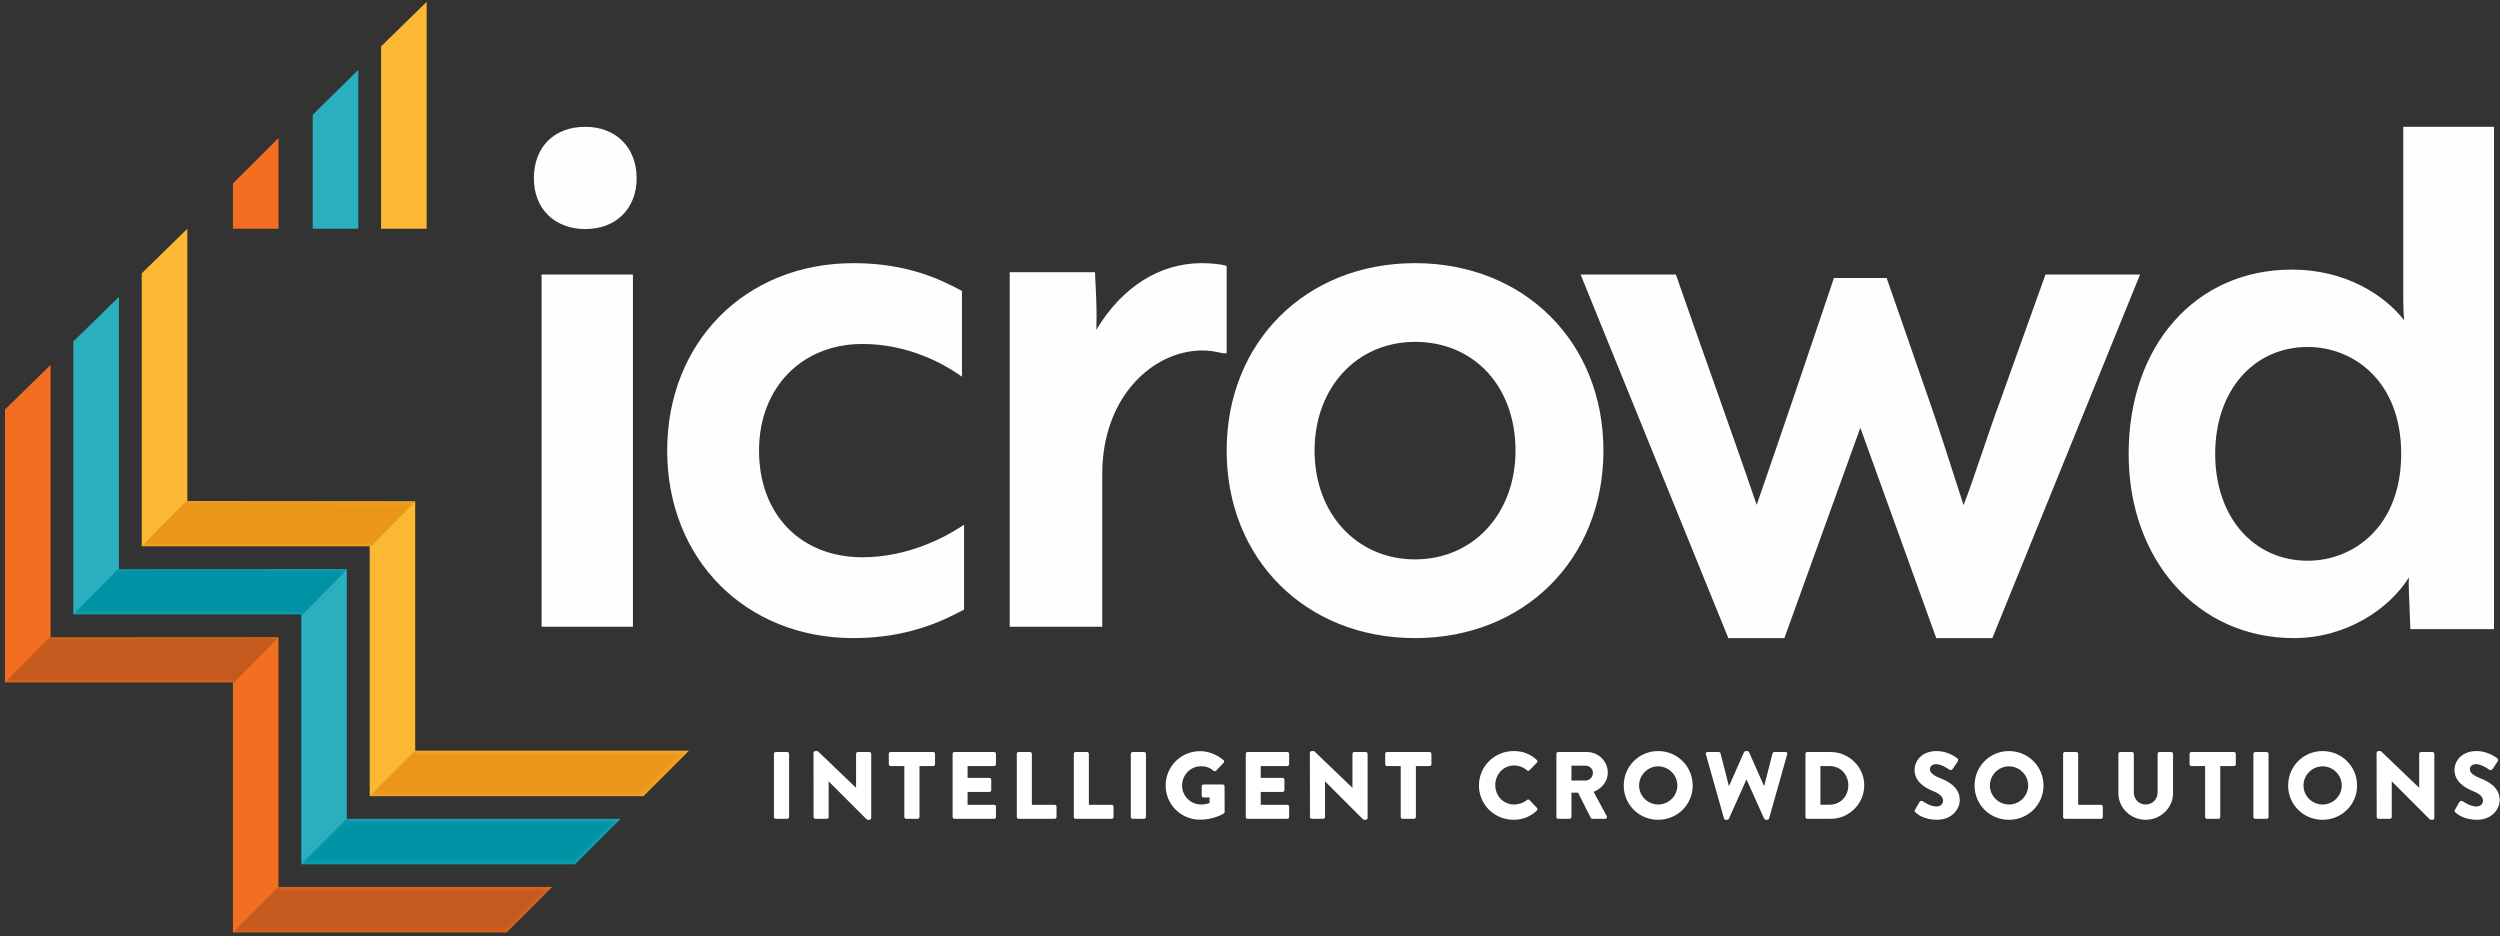 <?xml version="1.0" encoding="UTF-8"?>
<svg width="446px" height="167px" viewBox="0 0 446 167" version="1.1" xmlns="http://www.w3.org/2000/svg" xmlns:xlink="http://www.w3.org/1999/xlink">
    <rect x="0" y="0" width="446" height="167" fill="#333333" stroke="none"/>
    <!-- Generator: Sketch 51.3 (57544) - http://www.bohemiancoding.com/sketch -->
    <title>icrowd logo knockout</title>
    <desc>Created with Sketch.</desc>
    <defs>
        <path d="M40.709,97.114 L0.058,97.114 L0,97.171 L0,48.439 L8.133,40.488 L8.133,89.075 L48.747,89.112 L48.786,89.073 L48.786,89.112 L48.8,89.112 L48.8,89.136 L48.786,89.151 L48.79,133.61 L97.6,133.61 L89.496,141.707 L40.677,141.707 L40.667,141.707 L40.667,97.156 L40.709,97.114 Z M50.833,0 L50.833,40.488 L42.7,40.488 L42.7,7.948 L50.833,0 Z" id="path-1"></path>
        <path d="M40.71,97.116 L0.056,97.116 L0,97.171 L0,48.439 L8.133,40.488 L8.133,89.099 L48.8,89.073 L48.8,89.154 L48.79,89.164 L48.79,133.61 L97.6,133.61 L89.496,141.707 L40.677,141.707 L40.667,141.707 L40.667,97.159 L40.71,97.116 Z M48.8,0 L48.8,16.195 L40.667,16.195 L40.667,8.112 L48.8,0 Z" id="path-3"></path>
        <path d="M40.714,97.114 L0.058,97.114 L0,97.171 L0,48.439 L8.133,40.488 L8.133,89.097 L48.8,89.073 L48.8,89.152 L48.79,89.162 L48.79,133.61 L97.6,133.61 L89.498,141.707 L40.677,141.707 L40.667,141.707 L40.667,97.161 L40.714,97.114 Z M50.833,0 L50.833,28.341 L42.7,28.341 L42.7,7.993 L50.833,0 Z" id="path-5"></path>
    </defs>
    <g id="Page-1" stroke="none" stroke-width="1" fill="none" fill-rule="evenodd">
        <g id="icrowd-v1" transform="translate(-474, -120)">
            <g id="icrowd-logo-knockout" transform="translate(426, 96)">
                <g id="Logomark" transform="translate(48.886, 24.324)" stroke-width="1">
                    <g id="Yellow" transform="translate(24.4, 0)">
                        <mask id="mask-2" fill="white">
                            <use xlink:href="#path-1"></use>
                        </mask>
                        <use id="Mask" fill="#FCB833" xlink:href="#path-1"></use>
                        <polygon id="Fill-22" fill="#E99619" mask="url(#mask-2)" points="48.768 133.61 40.667 141.707 89.496 141.707 97.6 133.61"></polygon>
                        <polygon id="Fill-25" fill="#E99619" mask="url(#mask-2)" points="48.8 89.112 7.934 89.075 7.934 89.073 0 97.114 40.87 97.114 40.87 97.171 48.8 89.136"></polygon>
                    </g>
                    <g id="Orange" transform="translate(0, 24.293)">
                        <mask id="mask-4" fill="white">
                            <use xlink:href="#path-3"></use>
                        </mask>
                        <use id="Mask" fill="#F26F21" xlink:href="#path-3"></use>
                        <polygon id="Fill-20" fill="#C45A1D" mask="url(#mask-4)" points="40.667 141.707 89.496 141.707 97.6 133.61 48.768 133.61"></polygon>
                        <polygon id="Fill-23" fill="#C45A1D" mask="url(#mask-4)" points="48.8 89.073 7.933 89.099 7.933 89.097 0 97.116 40.867 97.116 40.867 97.171 48.8 89.154"></polygon>
                    </g>
                    <g id="Teal" transform="translate(12.2, 12.146)">
                        <mask id="mask-6" fill="white">
                            <use xlink:href="#path-5"></use>
                        </mask>
                        <use id="Mask" fill="#29AFBE" xlink:href="#path-5"></use>
                        <polygon id="Fill-21" fill="#0093A5" mask="url(#mask-6)" points="40.667 141.707 89.498 141.707 97.6 133.61 48.768 133.61"></polygon>
                        <polygon id="Fill-24" fill="#0093A5" mask="url(#mask-6)" points="48.8 89.073 7.933 89.097 7.933 89.095 0 97.114 40.867 97.114 40.867 97.171 48.8 89.152"></polygon>
                    </g>
                </g>
                <path d="M152.408,46.622 C157.892,46.622 161.576,50.315 161.576,55.808 C161.576,61.225 157.892,64.865 152.408,64.865 C146.925,64.865 143.243,61.225 143.243,55.808 C143.243,50.228 146.841,46.622 152.408,46.622 Z M144.62,135.811 L144.62,72.973 L160.915,72.973 L160.915,135.811 L144.62,135.811 Z M201.874,123.417 C210.107,123.417 216.739,119.707 219.208,118.111 L219.985,117.608 L219.985,132.753 L219.714,132.896 C216.654,134.5 210.289,137.838 200.262,137.838 C181.003,137.838 167.026,123.773 167.026,104.388 C167.026,85.011 181.003,70.946 200.262,70.946 C210.173,70.946 216.131,74.076 219.333,75.755 L219.605,75.9 L219.615,76.215 L219.615,91.205 L218.825,90.663 C216.498,89.069 210.188,85.365 201.874,85.365 C191.003,85.365 183.411,93.189 183.411,104.388 C183.411,115.771 190.831,123.417 201.874,123.417 Z M262.386,70.946 C264.24,70.946 265.985,71.182 266.482,71.344 L266.834,71.462 L266.834,87.021 L266.318,87.021 C266.146,87.021 265.925,86.974 265.593,86.901 C264.949,86.759 263.872,86.523 262.513,86.523 C253.727,86.523 244.641,94.76 244.641,108.542 L244.641,135.811 L228.133,135.811 L228.133,72.564 L243.346,72.564 L243.371,73.046 C243.498,75.538 243.626,78.055 243.626,80.416 C243.626,81.221 243.607,81.969 243.591,82.619 C243.589,82.697 243.589,82.772 243.587,82.847 C248.092,75.258 254.858,70.946 262.386,70.946 Z M300.444,70.946 C319.915,70.946 334.052,85.011 334.052,104.39 C334.052,123.773 319.915,137.838 300.444,137.838 C280.97,137.838 266.834,123.773 266.834,104.39 C266.834,85.011 280.97,70.946 300.444,70.946 Z M300.444,123.793 C310.832,123.793 318.368,115.634 318.368,104.39 C318.368,92.97 310.999,84.99 300.444,84.99 C290.056,84.99 282.518,93.15 282.518,104.39 C282.518,115.634 290.056,123.793 300.444,123.793 Z M412.913,72.973 L429.786,72.973 L403.43,137.838 L393.429,137.838 L379.883,100.313 L366.335,137.838 L356.334,137.838 L356.205,137.52 L329.978,72.973 L346.978,72.973 L347.096,73.315 C349.176,79.306 351.341,85.423 353.478,91.455 C356.306,99.449 358.988,107.025 361.392,114.073 C365.281,102.884 371.119,85.657 375.058,73.948 L375.176,73.6 L384.584,73.6 L392.15,95.388 C393.964,100.602 395.669,105.923 397.317,111.067 L398.299,114.124 C399.385,111.305 400.516,107.971 401.704,104.474 C402.773,101.325 403.876,98.07 404.976,95.128 L412.913,72.973 Z M476.743,46.622 L492.93,46.622 L492.93,136.238 L478.007,136.238 L477.741,129.354 C477.698,128.46 477.712,127.67 477.751,127.01 C474.251,132.643 466.567,137.838 457.232,137.838 C440.149,137.838 427.749,124.015 427.749,104.964 C427.749,85.613 439.719,72.096 456.858,72.096 C466.539,72.096 473.459,76.713 476.9,81.136 C476.816,80.292 476.743,79.124 476.743,77.642 L476.743,46.622 Z M476.372,104.964 C476.372,91.865 467.739,85.9 459.718,85.9 C449.987,85.9 443.188,93.74 443.188,104.964 C443.188,116.193 449.987,124.033 459.718,124.033 C467.739,124.033 476.372,118.069 476.372,104.964 Z" id="Combined-Shape" fill="#FEFEFE"></path>
                <path d="M186.071,169.755 L186.071,158.483 C186.071,158.313 186.225,158.16 186.396,158.16 L188.449,158.16 C188.62,158.16 188.774,158.313 188.774,158.483 L188.774,169.755 C188.774,169.925 188.62,170.079 188.449,170.079 L186.396,170.079 C186.225,170.079 186.071,169.925 186.071,169.755 Z M193.143,169.755 L193.126,158.296 C193.126,158.126 193.28,157.989 193.451,157.989 L193.879,157.989 L200.706,164.528 L200.723,164.528 L200.723,158.483 C200.723,158.313 200.86,158.16 201.048,158.16 L203.101,158.16 C203.272,158.16 203.426,158.313 203.426,158.483 L203.426,169.942 C203.426,170.113 203.272,170.249 203.101,170.249 L202.827,170.249 C202.776,170.249 202.639,170.198 202.605,170.164 L195.846,163.404 L195.829,163.404 L195.829,169.755 C195.829,169.925 195.692,170.079 195.504,170.079 L193.468,170.079 C193.297,170.079 193.143,169.925 193.143,169.755 Z M209.335,169.755 L209.335,160.663 L206.888,160.663 C206.7,160.663 206.563,160.509 206.563,160.339 L206.563,158.483 C206.563,158.313 206.7,158.16 206.888,158.16 L214.485,158.16 C214.673,158.16 214.81,158.313 214.81,158.483 L214.81,160.339 C214.81,160.509 214.673,160.663 214.485,160.663 L212.038,160.663 L212.038,169.755 C212.038,169.925 211.884,170.079 211.713,170.079 L209.66,170.079 C209.489,170.079 209.335,169.925 209.335,169.755 Z M217.947,169.755 L217.947,158.483 C217.947,158.313 218.084,158.16 218.272,158.16 L225.355,158.16 C225.544,158.16 225.68,158.313 225.68,158.483 L225.68,160.339 C225.68,160.509 225.544,160.663 225.355,160.663 L220.616,160.663 L220.616,162.774 L224.517,162.774 C224.688,162.774 224.842,162.927 224.842,163.097 L224.842,164.953 C224.842,165.141 224.688,165.277 224.517,165.277 L220.616,165.277 L220.616,167.576 L225.355,167.576 C225.544,167.576 225.68,167.729 225.68,167.899 L225.68,169.755 C225.68,169.925 225.544,170.079 225.355,170.079 L218.272,170.079 C218.084,170.079 217.947,169.925 217.947,169.755 Z M229.399,169.755 L229.399,158.483 C229.399,158.313 229.536,158.16 229.724,158.16 L231.76,158.16 C231.931,158.16 232.085,158.313 232.085,158.483 L232.085,167.576 L236.157,167.576 C236.346,167.576 236.483,167.729 236.483,167.899 L236.483,169.755 C236.483,169.925 236.346,170.079 236.157,170.079 L229.724,170.079 C229.536,170.079 229.399,169.925 229.399,169.755 Z M239.568,169.755 L239.568,158.483 C239.568,158.313 239.705,158.16 239.893,158.16 L241.929,158.16 C242.1,158.16 242.254,158.313 242.254,158.483 L242.254,167.576 L246.326,167.576 C246.515,167.576 246.652,167.729 246.652,167.899 L246.652,169.755 C246.652,169.925 246.515,170.079 246.326,170.079 L239.893,170.079 C239.705,170.079 239.568,169.925 239.568,169.755 Z M249.737,169.755 L249.737,158.483 C249.737,158.313 249.891,158.16 250.062,158.16 L252.115,158.16 C252.286,158.16 252.44,158.313 252.44,158.483 L252.44,169.755 C252.44,169.925 252.286,170.079 252.115,170.079 L250.062,170.079 C249.891,170.079 249.737,169.925 249.737,169.755 Z M255.954,164.136 C255.954,160.731 258.691,158.006 262.096,158.006 C263.533,158.006 265.107,158.602 266.271,159.607 C266.425,159.726 266.442,159.93 266.305,160.067 L264.953,161.497 C264.817,161.616 264.628,161.616 264.492,161.514 C263.841,160.918 263.088,160.697 262.25,160.697 C260.385,160.697 258.879,162.263 258.879,164.136 C258.879,165.992 260.402,167.524 262.267,167.524 C262.763,167.524 263.277,167.456 263.79,167.252 L263.79,166.264 L262.712,166.264 C262.524,166.264 262.387,166.128 262.387,165.958 L262.387,164.272 C262.387,164.085 262.524,163.949 262.712,163.949 L266.151,163.949 C266.322,163.949 266.459,164.102 266.459,164.272 L266.476,168.853 C266.476,168.938 266.408,169.074 266.339,169.125 C266.339,169.125 264.577,170.232 262.096,170.232 C258.691,170.232 255.954,167.541 255.954,164.136 Z M270.246,169.755 L270.246,158.483 C270.246,158.313 270.383,158.16 270.571,158.16 L277.655,158.16 C277.843,158.16 277.98,158.313 277.98,158.483 L277.98,160.339 C277.98,160.509 277.843,160.663 277.655,160.663 L272.915,160.663 L272.915,162.774 L276.816,162.774 C276.987,162.774 277.141,162.927 277.141,163.097 L277.141,164.953 C277.141,165.141 276.987,165.277 276.816,165.277 L272.915,165.277 L272.915,167.576 L277.655,167.576 C277.843,167.576 277.98,167.729 277.98,167.899 L277.98,169.755 C277.98,169.925 277.843,170.079 277.655,170.079 L270.571,170.079 C270.383,170.079 270.246,169.925 270.246,169.755 Z M281.698,169.755 L281.681,158.296 C281.681,158.126 281.835,157.989 282.006,157.989 L282.434,157.989 L289.261,164.528 L289.278,164.528 L289.278,158.483 C289.278,158.313 289.415,158.16 289.603,158.16 L291.656,158.16 C291.828,158.16 291.982,158.313 291.982,158.483 L291.982,169.942 C291.982,170.113 291.828,170.249 291.656,170.249 L291.383,170.249 C291.331,170.249 291.194,170.198 291.16,170.164 L284.402,163.404 L284.385,163.404 L284.385,169.755 C284.385,169.925 284.248,170.079 284.06,170.079 L282.024,170.079 C281.852,170.079 281.698,169.925 281.698,169.755 Z M297.89,169.755 L297.89,160.663 L295.443,160.663 C295.255,160.663 295.118,160.509 295.118,160.339 L295.118,158.483 C295.118,158.313 295.255,158.16 295.443,158.16 L303.04,158.16 C303.228,158.16 303.365,158.313 303.365,158.483 L303.365,160.339 C303.365,160.509 303.228,160.663 303.04,160.663 L300.594,160.663 L300.594,169.755 C300.594,169.925 300.44,170.079 300.268,170.079 L298.215,170.079 C298.044,170.079 297.89,169.925 297.89,169.755 Z M311.845,164.136 C311.845,160.731 314.6,157.989 318.022,157.989 C319.733,157.989 320.999,158.517 322.163,159.573 C322.317,159.709 322.317,159.913 322.18,160.05 L320.845,161.429 C320.725,161.548 320.537,161.548 320.417,161.429 C319.784,160.867 318.946,160.56 318.107,160.56 C316.174,160.56 314.754,162.161 314.754,164.068 C314.754,165.958 316.191,167.524 318.125,167.524 C318.929,167.524 319.801,167.235 320.417,166.707 C320.537,166.605 320.759,166.605 320.862,166.724 L322.197,168.137 C322.317,168.257 322.299,168.478 322.18,168.597 C321.016,169.721 319.545,170.249 318.022,170.249 C314.6,170.249 311.845,167.541 311.845,164.136 Z M325.659,169.755 L325.659,158.483 C325.659,158.313 325.796,158.16 325.984,158.16 L331.1,158.16 C333.153,158.16 334.83,159.811 334.83,161.837 C334.83,163.404 333.786,164.664 332.297,165.26 L334.641,169.585 C334.761,169.806 334.641,170.079 334.351,170.079 L332.075,170.079 C331.938,170.079 331.835,169.993 331.801,169.925 L329.525,165.413 L328.345,165.413 L328.345,169.755 C328.345,169.925 328.191,170.079 328.02,170.079 L325.984,170.079 C325.796,170.079 325.659,169.925 325.659,169.755 Z M328.345,163.251 L330.877,163.251 C331.579,163.251 332.178,162.604 332.178,161.889 C332.178,161.173 331.579,160.594 330.877,160.594 L328.345,160.594 L328.345,163.251 Z M337.676,164.136 C337.676,160.731 340.396,157.989 343.818,157.989 C347.24,157.989 349.978,160.731 349.978,164.136 C349.978,167.541 347.24,170.249 343.818,170.249 C340.396,170.249 337.676,167.541 337.676,164.136 Z M340.413,164.136 C340.413,165.992 341.953,167.524 343.818,167.524 C345.7,167.524 347.24,165.992 347.24,164.136 C347.24,162.263 345.7,160.714 343.818,160.714 C341.953,160.714 340.413,162.263 340.413,164.136 Z M355.561,170.01 L352.327,158.568 C352.259,158.33 352.396,158.16 352.635,158.16 L354.637,158.16 C354.774,158.16 354.911,158.279 354.945,158.398 L356.417,164.17 L356.485,164.17 L359.137,158.177 C359.188,158.074 359.291,157.989 359.428,157.989 L359.736,157.989 C359.89,157.989 359.993,158.074 360.027,158.177 L362.679,164.17 L362.747,164.17 L364.219,158.398 C364.253,158.279 364.39,158.16 364.527,158.16 L366.529,158.16 C366.768,158.16 366.905,158.33 366.837,158.568 L363.603,170.01 C363.569,170.147 363.432,170.249 363.295,170.249 L363.021,170.249 C362.901,170.249 362.782,170.164 362.73,170.061 L359.599,163.097 L359.548,163.097 L356.434,170.061 C356.382,170.164 356.263,170.249 356.143,170.249 L355.869,170.249 C355.732,170.249 355.595,170.147 355.561,170.01 Z M370.093,169.755 L370.093,158.483 C370.093,158.313 370.23,158.16 370.401,158.16 L374.576,158.16 C377.878,158.16 380.582,160.833 380.582,164.102 C380.582,167.405 377.878,170.079 374.576,170.079 L370.401,170.079 C370.23,170.079 370.093,169.925 370.093,169.755 Z M372.762,167.559 L374.405,167.559 C376.338,167.559 377.741,166.043 377.741,164.102 C377.741,162.178 376.338,160.663 374.405,160.663 L372.762,160.663 L372.762,167.559 Z M389.732,168.938 C389.56,168.767 389.509,168.699 389.646,168.461 L390.45,167.048 C390.587,166.826 390.912,166.86 391.032,166.946 C391.1,166.98 392.332,167.882 393.462,167.882 C394.146,167.882 394.642,167.456 394.642,166.86 C394.642,166.145 394.043,165.6 392.88,165.141 C391.408,164.562 389.56,163.421 389.56,161.378 C389.56,159.692 390.878,157.989 393.513,157.989 C395.292,157.989 396.661,158.892 397.174,159.266 C397.38,159.386 397.345,159.692 397.277,159.811 L396.404,161.122 C396.285,161.31 395.977,161.463 395.823,161.344 C395.669,161.259 394.42,160.322 393.376,160.322 C392.76,160.322 392.298,160.731 392.298,161.19 C392.298,161.82 392.811,162.297 394.163,162.842 C395.498,163.37 397.619,164.409 397.619,166.724 C397.619,168.478 396.096,170.249 393.581,170.249 C391.357,170.249 390.125,169.329 389.732,168.938 Z M400.26,164.136 C400.26,160.731 402.98,157.989 406.402,157.989 C409.824,157.989 412.562,160.731 412.562,164.136 C412.562,167.541 409.824,170.249 406.402,170.249 C402.98,170.249 400.26,167.541 400.26,164.136 Z M402.997,164.136 C402.997,165.992 404.537,167.524 406.402,167.524 C408.284,167.524 409.824,165.992 409.824,164.136 C409.824,162.263 408.284,160.714 406.402,160.714 C404.537,160.714 402.997,162.263 402.997,164.136 Z M416.058,169.755 L416.058,158.483 C416.058,158.313 416.195,158.16 416.383,158.16 L418.419,158.16 C418.59,158.16 418.744,158.313 418.744,158.483 L418.744,167.576 L422.817,167.576 C423.005,167.576 423.142,167.729 423.142,167.899 L423.142,169.755 C423.142,169.925 423.005,170.079 422.817,170.079 L416.383,170.079 C416.195,170.079 416.058,169.925 416.058,169.755 Z M425.919,165.515 L425.919,158.483 C425.919,158.313 426.073,158.16 426.244,158.16 L428.349,158.16 C428.537,158.16 428.674,158.313 428.674,158.483 L428.674,165.379 C428.674,166.571 429.564,167.524 430.778,167.524 C432.01,167.524 432.917,166.571 432.917,165.379 L432.917,158.483 C432.917,158.313 433.054,158.16 433.242,158.16 L435.347,158.16 C435.518,158.16 435.672,158.313 435.672,158.483 L435.672,165.515 C435.672,168.103 433.482,170.249 430.778,170.249 C428.092,170.249 425.919,168.103 425.919,165.515 Z M441.392,169.755 L441.392,160.663 L438.946,160.663 C438.757,160.663 438.62,160.509 438.62,160.339 L438.62,158.483 C438.62,158.313 438.757,158.16 438.946,158.16 L446.542,158.16 C446.731,158.16 446.867,158.313 446.867,158.483 L446.867,160.339 C446.867,160.509 446.731,160.663 446.542,160.663 L444.096,160.663 L444.096,169.755 C444.096,169.925 443.942,170.079 443.771,170.079 L441.717,170.079 C441.546,170.079 441.392,169.925 441.392,169.755 Z M450.004,169.755 L450.004,158.483 C450.004,158.313 450.158,158.16 450.329,158.16 L452.383,158.16 C452.554,158.16 452.708,158.313 452.708,158.483 L452.708,169.755 C452.708,169.925 452.554,170.079 452.383,170.079 L450.329,170.079 C450.158,170.079 450.004,169.925 450.004,169.755 Z M456.204,164.136 C456.204,160.731 458.924,157.989 462.346,157.989 C465.768,157.989 468.506,160.731 468.506,164.136 C468.506,167.541 465.768,170.249 462.346,170.249 C458.924,170.249 456.204,167.541 456.204,164.136 Z M458.941,164.136 C458.941,165.992 460.481,167.524 462.346,167.524 C464.228,167.524 465.768,165.992 465.768,164.136 C465.768,162.263 464.228,160.714 462.346,160.714 C460.481,160.714 458.941,162.263 458.941,164.136 Z M472.002,169.755 L471.985,158.296 C471.985,158.126 472.139,157.989 472.31,157.989 L472.738,157.989 L479.565,164.528 L479.582,164.528 L479.582,158.483 C479.582,158.313 479.719,158.16 479.907,158.16 L481.96,158.16 C482.131,158.16 482.285,158.313 482.285,158.483 L482.285,169.942 C482.285,170.113 482.131,170.249 481.96,170.249 L481.686,170.249 C481.635,170.249 481.498,170.198 481.464,170.164 L474.705,163.404 L474.688,163.404 L474.688,169.755 C474.688,169.925 474.551,170.079 474.363,170.079 L472.327,170.079 C472.156,170.079 472.002,169.925 472.002,169.755 Z M486.055,168.938 C485.884,168.767 485.833,168.699 485.969,168.461 L486.774,167.048 C486.91,166.826 487.236,166.86 487.355,166.946 C487.424,166.98 488.656,167.882 489.785,167.882 C490.469,167.882 490.966,167.456 490.966,166.86 C490.966,166.145 490.367,165.6 489.203,165.141 C487.732,164.562 485.884,163.421 485.884,161.378 C485.884,159.692 487.201,157.989 489.836,157.989 C491.616,157.989 492.984,158.892 493.498,159.266 C493.703,159.386 493.669,159.692 493.6,159.811 L492.728,161.122 C492.608,161.31 492.3,161.463 492.146,161.344 C491.992,161.259 490.743,160.322 489.699,160.322 C489.083,160.322 488.621,160.731 488.621,161.19 C488.621,161.82 489.135,162.297 490.486,162.842 C491.821,163.37 493.943,164.409 493.943,166.724 C493.943,168.478 492.42,170.249 489.905,170.249 C487.68,170.249 486.448,169.329 486.055,168.938 Z" id="Intelligent-Crowd-So" fill="#FFFFFF"></path>
            </g>
        </g>
    </g>
</svg>